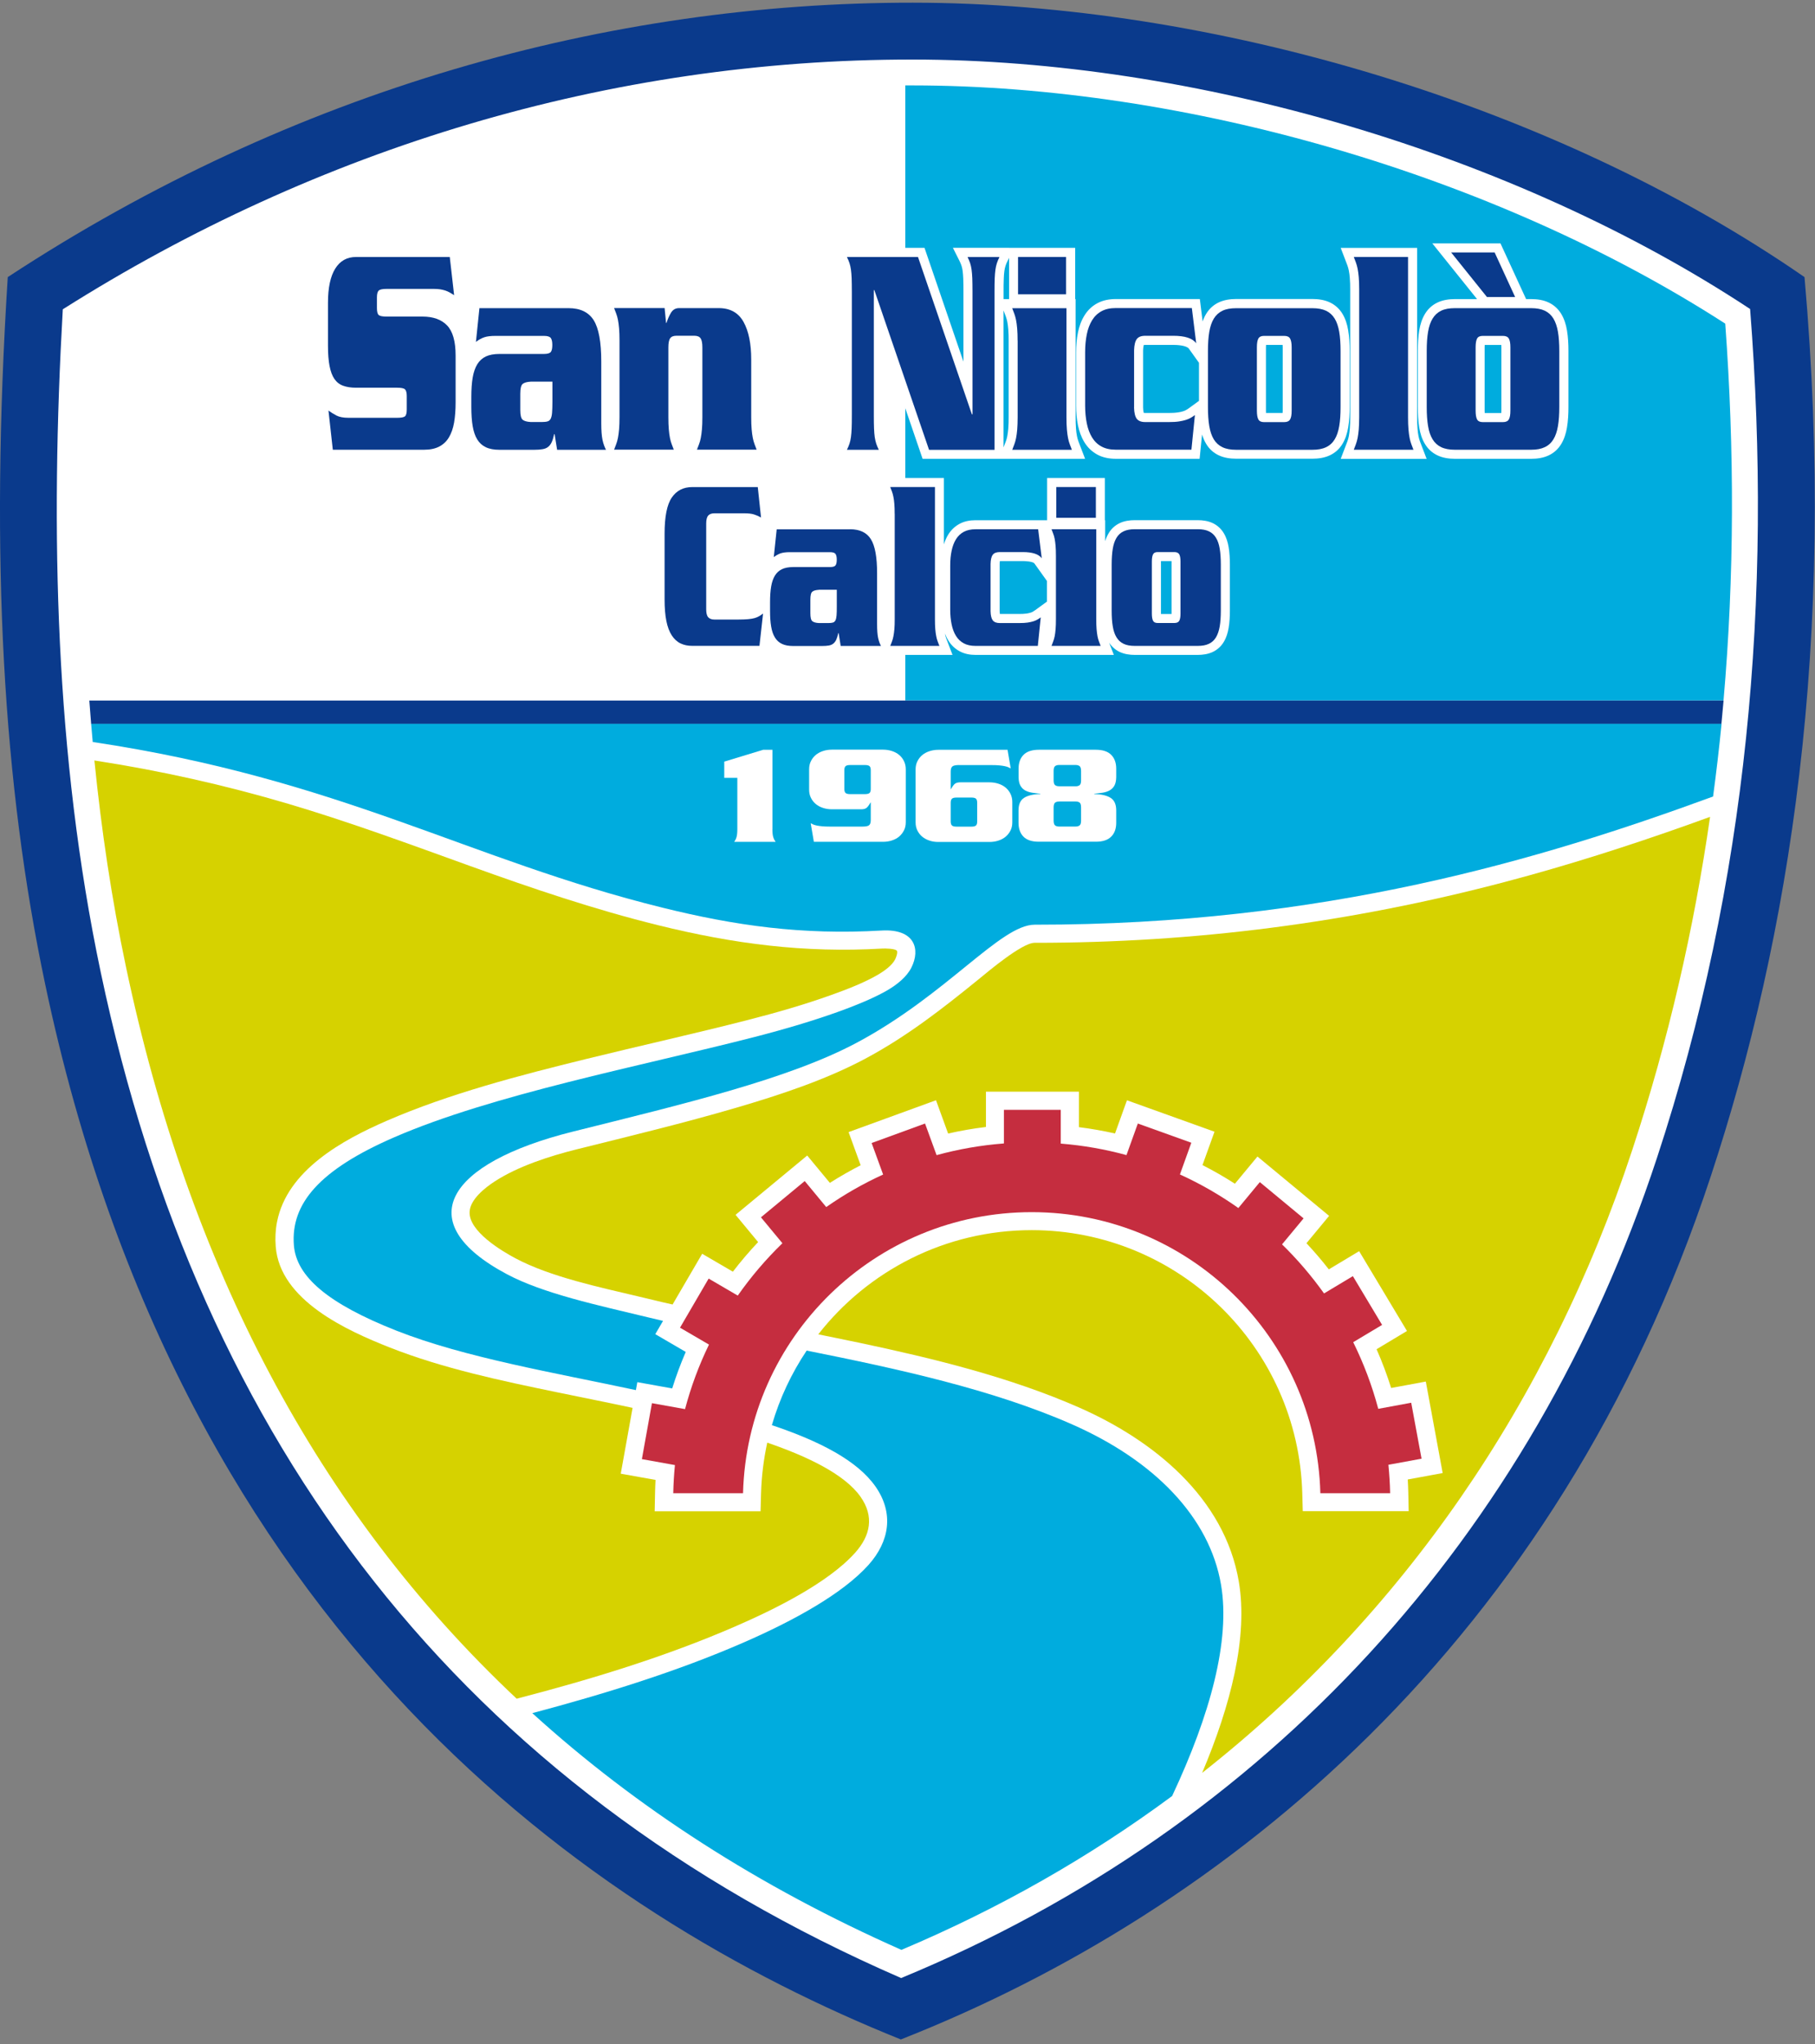 <?xml version="1.0" encoding="UTF-8"?>
<svg id="Layer_2" data-name="Layer 2" xmlns="http://www.w3.org/2000/svg" xmlns:xlink="http://www.w3.org/1999/xlink" viewBox="0 0 378.96 426.72">
  <rect x="0" y="0" width="378.96" height="426.72" fill="#808080" stroke="none"/>
  <defs>
    <style>
      .cls-1 {
        clip-path: url(#clippath);
      }

      .cls-2 {
        fill: none;
      }

      .cls-2, .cls-3, .cls-4, .cls-5, .cls-6, .cls-7 {
        stroke-width: 0px;
      }

      .cls-3 {
        fill: #00acde;
      }

      .cls-3, .cls-4, .cls-5, .cls-6, .cls-7 {
        fill-rule: evenodd;
      }

      .cls-4 {
        fill: #0a3a8c;
      }

      .cls-5 {
        fill: #c52d3f;
      }

      .cls-6 {
        fill: #d6d200;
      }

      .cls-7 {
        fill: #fff;
      }
    </style>
    <clipPath id="clippath">
      <rect class="cls-2" width="378.96" height="426.72"/>
    </clipPath>
  </defs>
  <g id="Layer_1-2" data-name="Layer 1">
    <g>
      <g class="cls-1">
        <path class="cls-4" d="m1.62,57.85C61.5,18.56,127.24.53,190.57.56c62.25.03,133.92,21.11,186.2,57.29,6.74,76.3-3.11,137.73-19.54,187.62-32.12,97.52-101.45,153.63-169.14,180.29-64.39-25.87-150.02-84.34-178.66-220.3C.66,163.84-2.12,116.94,1.62,57.85h0Z"/>
      </g>
      <path class="cls-7" d="m13.11,64.57c-2.62,46.21-1.64,93.03,7.93,138.44,20.81,98.77,75.51,170.11,167.11,209.93,76.47-31.56,131.83-92.34,157.8-171.18,18.96-57.55,24.17-117.1,19.46-177.25C315.97,31.88,249.2,12.46,190.56,12.43c-63.18-.03-124.21,18.47-177.45,52.14h0Z"/>
      <path class="cls-3" d="m360.23,67.57c-48.15-31.05-112.66-49.71-169.68-49.74-.51,0-1.02,0-1.53,0v128.41h170.84c2.28-26.04,2.29-52.33.36-78.68h0Z"/>
      <path class="cls-4" d="m18.64,146.25h341.23c-.14,1.62-.3,3.25-.45,4.87H19.03c-.14-1.62-.26-3.25-.38-4.87h0Z"/>
      <path class="cls-7" d="m250.98,90.74l-.51,5.04h-17.49c-1.35,0-2.7-.24-3.89-.89-1.11-.61-2.01-1.48-2.67-2.56-.67-1.09-1.09-2.3-1.35-3.54-.27-1.34-.38-2.72-.38-4.09v-11.2c0-1.37.11-2.75.38-4.09.25-1.25.68-2.46,1.35-3.54.66-1.08,1.55-1.95,2.67-2.55,1.19-.65,2.54-.89,3.89-.89h17.54l.58,4.68c.19-.56.44-1.1.75-1.61.63-1.04,1.5-1.84,2.6-2.36,1.13-.54,2.42-.72,3.66-.72h15.91c1.25,0,2.53.18,3.67.72,1.09.52,1.97,1.32,2.6,2.36.63,1.04,1,2.23,1.2,3.43.24,1.41.31,2.88.31,4.31v11.7c0,1.43-.07,2.89-.31,4.31-.2,1.19-.57,2.39-1.2,3.43-.63,1.04-1.5,1.84-2.6,2.36-1.14.54-2.42.72-3.67.72h-15.91c-1.25,0-2.53-.18-3.67-.72-1.09-.52-1.97-1.32-2.59-2.36-.38-.61-.65-1.28-.86-1.96h0Zm-20.2,22.16c.18-.57.41-1.11.72-1.62.55-.91,1.32-1.61,2.28-2.07.99-.47,2.09-.62,3.17-.62h13.11c1.08,0,2.18.16,3.16.62.96.46,1.73,1.16,2.28,2.07.55.9.86,1.92,1.03,2.95.2,1.18.26,2.41.26,3.6v9.64c0,1.2-.06,2.42-.26,3.61-.17,1.03-.48,2.05-1.03,2.95-.55.91-1.32,1.61-2.28,2.07-.98.46-2.09.62-3.16.62h-13.11c-1.08,0-2.18-.16-3.17-.62-.91-.44-1.66-1.1-2.2-1.95h0s.98,2.57.98,2.57h-28.87c-1.17,0-2.33-.21-3.36-.78-.97-.53-1.75-1.28-2.32-2.22-.29-.46-.52-.95-.71-1.45,0,.05.02.11.03.17.05.26.12.53.22.79.12.31.24.62.35.93l.98,2.56h-24.96l-.04-.25c-.16.05-.33.09-.5.12-.58.1-1.18.13-1.77.13h-5.99c-1.08,0-2.18-.16-3.16-.62-.78-.38-1.44-.91-1.95-1.59l-.25,2.22h-15.73c-1.14,0-2.26-.21-3.29-.71-1.08-.53-1.93-1.35-2.58-2.36-.71-1.1-1.12-2.38-1.38-3.65-.32-1.59-.41-3.28-.41-4.91v-13.68c0-2.71.25-6.29,1.82-8.61,1.37-2.02,3.4-3.03,5.84-3.03h15.38l.93,8.81h16.64c2.43,0,4.61.85,5.93,2.96.92,1.46,1.32,3.44,1.48,5.35v-9.63c0-.64-.01-1.3-.07-1.94-.04-.42-.08-.85-.16-1.27-.05-.26-.12-.53-.21-.78-.12-.31-.24-.62-.36-.93l-.98-2.56h13.97v13.85c.21-.71.51-1.4.9-2.04.58-.94,1.36-1.69,2.32-2.22,1.03-.57,2.2-.78,3.36-.78h14.97v-8.81h12.05v8.81h.07v4.32Zm-12.19,8.38l-2.61-3.65c-.31-.43-1.96-.5-2.42-.5h-4.79c-.04.22-.05.49-.05.61v9.81c0,.12.01.4.05.62h4.08c.48,0,.98-.01,1.45-.08.29-.04.6-.1.88-.19.16-.05.32-.11.47-.2.19-.11.37-.23.55-.36l2.4-1.75v-4.32Zm-59.69,4.79v-.36c0-1.2.06-2.43.26-3.61.12-.7.3-1.4.58-2.05l-.5.38.98-9.44-2.27-1.33c-.34-.2-.7-.36-1.08-.47-.43-.13-1.01-.15-1.46-.15h-6.05c0,.09,0,.18,0,.24v17.93c0,.06,0,.14,0,.23h4.73c.65,0,1.32,0,1.96-.07.32-.03.69-.07,1-.16.16-.05.34-.11.49-.2.23-.14.45-.29.67-.45l.68-.5Zm12.19-1.06v3.17h1.71c.04-.52.04-1.06.04-1.59v-1.58h-1.75Zm71.31,3.17h2.21v-11.05h-2.21v11.05h0Zm66-65.74l-9.34-11.63h14.23l5.35,11.63h1.07c1.25,0,2.53.18,3.66.72,1.09.52,1.97,1.32,2.6,2.36.63,1.04,1,2.23,1.2,3.43.24,1.41.31,2.88.31,4.31v11.7c0,1.43-.07,2.89-.31,4.31-.2,1.19-.57,2.39-1.2,3.43-.63,1.04-1.5,1.84-2.6,2.36-1.13.54-2.42.72-3.66.72h-15.92c-1.25,0-2.53-.18-3.66-.72-1.1-.52-1.97-1.32-2.6-2.36-.64-1.04-1-2.24-1.2-3.43-.23-1.41-.3-2.88-.3-4.31v-11.7c0-1.43.07-2.89.3-4.31.2-1.2.57-2.39,1.2-3.43.63-1.04,1.5-1.84,2.6-2.36,1.13-.54,2.42-.72,3.66-.72h4.61Zm-58.06,21.27v-7.97l-2.11-2.95c-.5-.7-2.53-.79-3.27-.79h-5.84c-.07,0-.2,0-.3.02-.11.3-.14.9-.15,1.12v11.91c0,.22.04.85.14,1.14.1.01.24.02.3.02h4.97c.6,0,1.23-.02,1.82-.11.37-.05.77-.12,1.12-.24.22-.07.45-.16.65-.28.24-.14.48-.29.7-.46l1.95-1.42Zm14,2.5h3.46c.02-.19.02-.39.02-.5v-13.21c0-.12,0-.32-.02-.5h-3.46c-.02.2-.02.39-.02.5v13.21c0,.12,0,.31.01.5h0Zm-53.66-34.47h13.81v10.7h.09v24.66c0,.79.02,1.6.08,2.39.04.53.1,1.06.21,1.58.07.34.16.69.28,1.02.14.38.29.76.43,1.13l.98,2.56h-33.93l-8.26-24.14v15.01c0,.9,0,1.8.04,2.7.02.54.05,1.09.13,1.63.05.34.12.7.23,1.04.11.35.27.7.43,1.03l1.36,2.74h-12.77l1.37-2.74c.16-.33.32-.68.43-1.03.11-.34.18-.69.23-1.04.07-.54.11-1.09.13-1.64.04-.89.04-1.79.04-2.69v-25.79c0-.9,0-1.8-.04-2.69-.02-.54-.06-1.1-.13-1.64-.05-.35-.12-.7-.23-1.03-.11-.36-.27-.7-.43-1.03l-1.37-2.73h19.24l8.13,23.76v-14.64c0-.9,0-1.8-.04-2.7-.02-.54-.06-1.09-.13-1.63-.05-.35-.12-.7-.23-1.04-.11-.35-.27-.69-.43-1.03l-1.37-2.73h11.72Zm0,2.11l-.31.63c-.17.33-.32.68-.43,1.03-.11.34-.18.69-.23,1.04-.08.54-.11,1.09-.13,1.63-.04.89-.04,1.79-.04,2.69v1.57h1.15v-8.59Zm-1.15,10.98v28.57l.07-.18c.15-.38.29-.75.43-1.13.12-.32.21-.68.28-1.02.1-.52.16-1.05.21-1.58.07-.79.08-1.6.08-2.39v-15.98c0-.8-.01-1.6-.08-2.39-.04-.53-.11-1.06-.21-1.58-.07-.34-.16-.69-.28-1.02-.15-.38-.29-.76-.43-1.14l-.07-.17Zm-82.09,23.83c.02-.52.03-1.04.03-1.55v-15.98c0-.8-.02-1.6-.08-2.39-.04-.53-.1-1.06-.21-1.58-.07-.34-.16-.69-.28-1.02-.15-.38-.29-.76-.43-1.13l-.98-2.56h15.01l.02.21c.4-.14.84-.21,1.3-.21h8.26c2.96,0,5.39,1.25,6.84,3.87,1.45,2.61,1.84,5.84,1.84,8.78v12.01c0,.8.02,1.6.08,2.39.04.53.11,1.06.21,1.58.07.34.16.7.28,1.02.14.38.29.75.43,1.13l.98,2.56h-46l-.07-.44c-.32.13-.65.22-1,.28-.68.12-1.39.16-2.08.16h-7.26c-1.25,0-2.53-.18-3.66-.72-1.09-.52-1.97-1.32-2.6-2.36-.64-1.04-1-2.24-1.2-3.43-.05-.31-.1-.62-.13-.93-.02.07-.03.15-.04.23-.23,1.3-.64,2.59-1.32,3.72-.68,1.13-1.61,2.02-2.78,2.62-1.25.64-2.66.87-4.05.87h-20.72l-1.57-14.11,3.46,2.52c.46.33.94.63,1.44.89.42.22,1.13.26,1.6.26h10.31v-2.51h-8.71c-1.12,0-2.27-.14-3.32-.52-1.13-.41-2.05-1.13-2.73-2.12-.7-1.01-1.09-2.22-1.32-3.42-.29-1.48-.36-3.06-.36-4.57v-8.99c0-2.7.34-5.8,1.8-8.14,1.34-2.15,3.38-3.31,5.93-3.31h21.28l1.55,13.68-3.38-2.23c-.26-.17-.53-.34-.8-.49-.19-.11-.4-.2-.61-.27-.25-.08-.51-.14-.77-.18-.35-.05-.71-.07-1.06-.07h-9.96v2.01h7.62c2.43,0,4.79.63,6.52,2.44,1.88,1.96,2.29,4.96,2.29,7.57v3.42c.22-.89.54-1.76,1.02-2.55.14-.24.3-.46.47-.68l-1.47,1.12,1.37-13.08h20.3c2.81,0,5.32.96,6.86,3.4,1.62,2.59,1.87,6.64,1.87,9.62v13.19h0Zm-26.51-16.06c.98-.41,2.06-.57,3.12-.59h-.6c-.52,0-1.21.03-1.71.19-.28.09-.55.23-.81.4h0Zm9.93,8.97c-.08,0-.2.02-.3.03-.02.21-.02.46-.02.6v3.4c0,.14,0,.38.02.6.11.02.22.02.3.03h2.52c0-.08.02-.16.02-.21.05-.69.06-1.41.06-2.11v-2.33h-2.6Zm32.25,13.38l.66-1.72c.14-.38.29-.76.43-1.13.12-.33.21-.68.28-1.02.1-.52.16-1.05.21-1.58.07-.79.08-1.59.08-2.39v-14.53c0-.13,0-.36-.02-.57h-3.27c-.02.21-.02.44-.02.57v14.53c0,.79.01,1.6.08,2.39.04.53.1,1.06.21,1.58.07.34.16.7.28,1.02.14.38.29.75.43,1.13l.66,1.72Zm138.8-34.52c0-.79-.01-1.6-.08-2.39-.04-.53-.1-1.06-.21-1.58-.07-.34-.16-.69-.28-1.02-.15-.38-.29-.75-.43-1.13l-.98-2.56h15.96v35.36c0,.8.01,1.6.08,2.39.04.53.1,1.06.21,1.58.07.34.16.69.28,1.02.14.38.29.75.43,1.13l.98,2.56h-17.94l.98-2.56c.14-.38.29-.75.43-1.13.12-.32.21-.68.28-1.02.1-.52.16-1.05.21-1.58.07-.79.08-1.6.08-2.39v-26.67Zm28.1,25.79h3.45c.02-.19.02-.39.02-.5v-13.21c0-.12,0-.32-.02-.5h-3.46c-.01.2-.02.39-.02.5v13.21c0,.12,0,.31.02.5h0Z"/>
      <path class="cls-4" d="m94.83,61.63c-.32-.21-.63-.4-.93-.57-.3-.17-.61-.3-.93-.41-.32-.1-.67-.19-1.06-.25-.39-.06-.84-.09-1.36-.09h-9.82c-.84,0-1.38.11-1.64.34-.26.23-.39.7-.39,1.42v2.26c0,.76.13,1.24.39,1.45.26.21.81.31,1.64.31h7.48c2.25,0,3.97.62,5.15,1.86,1.18,1.24,1.77,3.32,1.77,6.26v9.81c0,1.59-.11,3-.32,4.21-.21,1.21-.58,2.24-1.08,3.08-.5.84-1.18,1.48-2.03,1.92-.85.44-1.91.66-3.18.66h-19.03l-.91-8.18c.52.38,1.08.72,1.68,1.04.61.31,1.43.47,2.47.47h10.21c.84,0,1.37-.1,1.62-.31.25-.21.37-.69.37-1.45v-2.76c0-.71-.12-1.18-.37-1.42-.25-.23-.79-.34-1.62-.34h-8.61c-1.04,0-1.93-.14-2.68-.41-.75-.27-1.36-.74-1.82-1.41-.46-.67-.8-1.57-1.02-2.71-.22-1.13-.33-2.53-.33-4.21v-8.99c0-3.15.51-5.53,1.52-7.14,1.01-1.62,2.45-2.42,4.32-2.42h19.59l.91,7.99Z"/>
      <path class="cls-4" d="m110.79,79.68c-.78.04-1.33.2-1.66.47-.33.27-.5.95-.5,2.04v3.4c0,1.09.17,1.77.5,2.04.33.27.89.43,1.66.47h2.38c.49,0,.88-.04,1.17-.13.29-.09.5-.27.65-.57.14-.3.24-.71.28-1.26.04-.54.07-1.3.07-2.26v-4.21h-4.54Zm7.91-15.35c2.45,0,4.2.84,5.26,2.52,1.05,1.68,1.58,4.55,1.58,8.62v12.9c0,1.51.09,2.66.26,3.46.17.8.42,1.49.73,2.07h-10.21l-.52-3.27h-.09c-.15.67-.31,1.21-.5,1.64-.19.42-.43.75-.74,1-.3.25-.69.42-1.17.5-.48.09-1.06.13-1.75.13h-7.26c-1.15,0-2.11-.18-2.86-.54-.75-.36-1.35-.9-1.79-1.63-.45-.73-.76-1.66-.95-2.77-.19-1.11-.28-2.44-.28-3.99v-2.14c0-1.55.09-2.88.28-4,.19-1.11.51-2.03.95-2.77.45-.73,1.05-1.28,1.79-1.64.75-.35,1.7-.53,2.86-.53h9.3c.72,0,1.19-.14,1.41-.41.22-.27.32-.77.32-1.48,0-.67-.11-1.15-.32-1.44-.22-.29-.69-.44-1.41-.44h-10.16c-.95,0-1.72.09-2.29.28-.58.19-1.17.52-1.77.98l.73-7.05h18.6Z"/>
      <path class="cls-4" d="m138.77,64.33l.3,3.08h.09c.24-.75.54-1.46.93-2.11.39-.65.96-.98,1.71-.98h8.26c2.39,0,4.12.96,5.19,2.89,1.07,1.93,1.6,4.55,1.6,7.86v12.01c0,1.01.03,1.86.09,2.55.06.69.14,1.29.24,1.79.1.5.22.94.37,1.32.15.38.29.75.43,1.13h-12.46c.14-.38.29-.75.43-1.13.15-.38.27-.82.37-1.32.1-.5.18-1.1.24-1.79.06-.69.09-1.54.09-2.55v-14.53c0-.92-.12-1.56-.37-1.92-.25-.36-.68-.54-1.32-.54h-3.72c-.64,0-1.07.18-1.32.54-.25.35-.37,1-.37,1.92v14.53c0,1.01.03,1.86.09,2.55.06.69.14,1.29.24,1.79.1.5.22.94.37,1.32.14.38.29.75.43,1.13h-12.46c.14-.38.29-.75.43-1.13.15-.38.27-.82.37-1.32.1-.5.18-1.1.24-1.79.06-.69.09-1.54.09-2.55v-15.98c0-1.01-.03-1.86-.09-2.55-.06-.69-.14-1.29-.24-1.79-.1-.5-.22-.94-.37-1.32-.14-.38-.29-.75-.43-1.13h10.55Z"/>
      <path class="cls-4" d="m182.54,60.56h-.09v26.11c0,1.13.01,2.05.04,2.77.03.71.08,1.32.15,1.82.08.5.18.95.31,1.35.13.4.31.83.54,1.29h-6.66c.23-.46.41-.89.54-1.29.13-.4.23-.85.3-1.35.07-.5.12-1.11.15-1.82.03-.72.04-1.64.04-2.77v-25.79c0-1.13-.02-2.05-.04-2.77-.03-.71-.08-1.32-.15-1.82-.07-.5-.17-.95-.3-1.35-.13-.4-.31-.83-.54-1.29h14.84l11.25,32.84h.13v-25.6c0-1.13-.02-2.05-.04-2.77-.03-.71-.08-1.32-.15-1.82-.07-.5-.17-.95-.3-1.35-.13-.4-.31-.83-.54-1.29h6.66c-.23.46-.41.89-.54,1.29-.13.4-.23.85-.3,1.35-.07.5-.12,1.11-.15,1.82-.03.71-.04,1.64-.04,2.77v33.02h-13.67l-11.42-33.34Z"/>
      <path class="cls-4" d="m222.59,53.64v7.8h-10.03v-7.8h10.03Zm-10.12,17.49c0-1.01-.03-1.86-.09-2.55-.06-.69-.14-1.29-.24-1.79-.1-.5-.23-.94-.37-1.32-.14-.38-.28-.75-.43-1.13h11.33v22.77c0,1.01.03,1.86.09,2.55.06.69.14,1.29.24,1.79.1.5.22.94.37,1.32.15.38.29.75.43,1.13h-12.45c.14-.38.29-.75.43-1.13.15-.38.27-.82.37-1.32.1-.5.18-1.1.24-1.79.05-.69.09-1.54.09-2.55v-15.98Z"/>
      <path class="cls-4" d="m236.78,85.09c.03,1.09.22,1.87.56,2.33.35.46.94.69,1.77.69h4.97c.84,0,1.54-.04,2.1-.13.56-.09,1.04-.19,1.43-.32.39-.12.73-.27,1.02-.44.29-.17.58-.36.86-.57l-.73,7.23h-15.78c-1.18,0-2.18-.22-2.99-.66-.81-.44-1.47-1.07-1.97-1.89-.5-.82-.87-1.79-1.1-2.93-.23-1.13-.35-2.37-.35-3.71v-11.2c0-1.34.12-2.58.35-3.71.23-1.13.6-2.1,1.1-2.92.5-.82,1.16-1.45,1.97-1.89.8-.44,1.8-.66,2.99-.66h15.87l.91,7.36c-.75-1.05-2.35-1.57-4.8-1.57h-5.84c-.84,0-1.43.23-1.77.69-.34.46-.53,1.24-.56,2.33v11.95Z"/>
      <path class="cls-4" d="m262.43,85.72c0,.84.1,1.45.3,1.83.2.38.59.57,1.17.57h4.24c.61,0,1.02-.19,1.23-.57.22-.38.32-.98.32-1.83v-13.21c0-.84-.11-1.44-.32-1.82-.21-.38-.62-.57-1.23-.57h-4.24c-.57,0-.96.19-1.17.57-.2.38-.3.98-.3,1.82v13.21Zm17.47-.75c0,1.55-.09,2.88-.28,3.99-.19,1.11-.5,2.04-.95,2.77-.45.74-1.05,1.28-1.8,1.63-.75.36-1.7.54-2.86.54h-15.91c-1.16,0-2.11-.18-2.86-.54-.75-.36-1.35-.9-1.8-1.63-.45-.73-.76-1.66-.95-2.77-.19-1.11-.28-2.44-.28-3.99v-11.7c0-1.55.09-2.88.28-3.99.19-1.11.5-2.04.95-2.77.45-.73,1.05-1.28,1.8-1.64.75-.36,1.7-.53,2.86-.53h15.91c1.16,0,2.11.18,2.86.53.75.36,1.35.9,1.8,1.64.45.73.76,1.66.95,2.77.19,1.11.28,2.44.28,3.99v11.7Z"/>
      <path class="cls-4" d="m283.79,60.43c0-1.01-.03-1.85-.09-2.55-.06-.69-.14-1.29-.24-1.79-.1-.5-.23-.95-.37-1.32-.14-.38-.29-.76-.43-1.13h11.33v33.46c0,1.01.03,1.86.09,2.55.06.69.14,1.29.24,1.79.1.5.22.94.37,1.32.14.38.29.75.43,1.13h-12.46c.14-.38.29-.75.43-1.13.14-.38.27-.82.37-1.32.1-.5.18-1.1.24-1.79.05-.69.09-1.54.09-2.55v-26.67Z"/>
      <path class="cls-4" d="m308.1,85.72c0,.84.1,1.45.3,1.83.2.38.59.57,1.17.57h4.24c.61,0,1.02-.19,1.23-.57.22-.38.32-.98.32-1.83v-13.21c0-.84-.1-1.44-.32-1.82-.22-.38-.62-.57-1.23-.57h-4.24c-.58,0-.97.19-1.17.57-.2.38-.3.98-.3,1.82v13.21Zm8.25-23.71l-4.28-9.31h-9.08l7.48,9.31h5.88Zm9.22,22.95c0,1.55-.09,2.88-.28,3.99-.19,1.11-.5,2.04-.95,2.77-.45.74-1.05,1.28-1.8,1.63-.75.36-1.7.54-2.85.54h-15.92c-1.15,0-2.11-.18-2.86-.54-.75-.36-1.35-.9-1.79-1.63-.45-.73-.77-1.66-.95-2.77-.19-1.11-.28-2.44-.28-3.99v-11.7c0-1.55.09-2.88.28-3.99.19-1.11.5-2.04.95-2.77.45-.73,1.04-1.28,1.79-1.64.75-.36,1.7-.53,2.86-.53h15.92c1.15,0,2.1.18,2.85.53.75.36,1.35.9,1.8,1.64.44.73.76,1.66.95,2.77.19,1.11.28,2.44.28,3.99v11.7Z"/>
      <path class="cls-4" d="m158.89,108.04c-.48-.28-.97-.49-1.48-.65-.51-.16-1.18-.23-2.01-.23h-6.24c-.57,0-1,.15-1.28.46-.28.31-.43.86-.43,1.66v17.93c0,.79.14,1.35.43,1.66.29.31.71.47,1.28.47h4.92c.88,0,1.59-.03,2.14-.08.55-.05,1-.13,1.35-.23.36-.1.67-.24.93-.39.26-.16.54-.34.82-.55l-.75,6.74h-14.04c-.93,0-1.75-.17-2.46-.52-.71-.34-1.32-.91-1.82-1.68-.5-.78-.88-1.78-1.12-3-.25-1.23-.37-2.74-.37-4.53v-13.68c0-3.56.5-6.08,1.5-7.54,1-1.47,2.42-2.2,4.28-2.2h13.68l.68,6.38Z"/>
      <path class="cls-4" d="m170.98,123.13c-.64.04-1.1.16-1.37.39-.28.22-.41.78-.41,1.68v2.8c0,.9.13,1.46.41,1.68.27.22.73.36,1.37.39h1.96c.4,0,.72-.03.96-.1.24-.07.41-.23.54-.47.12-.24.19-.59.23-1.04.04-.45.05-1.07.05-1.87v-3.47h-3.74Zm6.52-12.64c2.02,0,3.47.69,4.33,2.07.87,1.38,1.3,3.75,1.3,7.1v10.63c0,1.24.07,2.19.21,2.85.14.66.34,1.23.6,1.71h-8.41l-.43-2.69h-.07c-.12.55-.26,1-.41,1.35-.16.35-.36.62-.61.83-.25.21-.57.35-.96.42-.39.07-.87.1-1.44.1h-5.99c-.95,0-1.73-.14-2.35-.44-.62-.29-1.11-.74-1.48-1.35-.37-.6-.63-1.36-.78-2.28-.16-.92-.23-2.02-.23-3.29v-1.76c0-1.28.07-2.37.23-3.29.15-.91.41-1.67.78-2.28.37-.6.86-1.05,1.48-1.35.62-.29,1.4-.44,2.35-.44h7.66c.59,0,.98-.11,1.16-.34.18-.22.27-.63.27-1.21,0-.55-.09-.95-.27-1.2-.18-.24-.56-.36-1.16-.36h-8.37c-.79,0-1.41.08-1.89.23-.47.16-.96.43-1.46.8l.61-5.8h15.32Z"/>
      <path class="cls-4" d="m186.8,107.27c0-.83-.02-1.53-.07-2.1-.05-.57-.11-1.06-.2-1.48-.09-.42-.18-.78-.3-1.09-.12-.31-.24-.62-.36-.93h9.34v27.57c0,.83.02,1.53.07,2.1.05.58.11,1.06.2,1.48.08.41.18.78.3,1.09.12.31.24.62.36.93h-10.26c.12-.31.24-.62.36-.93.12-.31.22-.67.3-1.09.08-.42.15-.91.2-1.48.05-.57.07-1.27.07-2.1v-21.98Z"/>
      <path class="cls-4" d="m206.82,127.59c.02.9.18,1.54.46,1.91.29.38.77.57,1.46.57h4.1c.69,0,1.27-.03,1.73-.1.46-.07.86-.16,1.18-.26.32-.1.6-.22.84-.36.24-.14.48-.29.71-.47l-.61,5.96h-13.01c-.97,0-1.79-.18-2.46-.54-.66-.36-1.21-.88-1.62-1.55-.42-.68-.72-1.48-.91-2.41-.19-.93-.29-1.95-.29-3.06v-9.23c0-1.1.09-2.13.29-3.06.19-.93.49-1.73.91-2.41.41-.67.96-1.19,1.62-1.55.67-.36,1.49-.54,2.46-.54h13.08l.75,6.06c-.62-.86-1.94-1.3-3.96-1.3h-4.81c-.69,0-1.18.19-1.46.57-.29.38-.44,1.02-.46,1.92v9.85Z"/>
      <path class="cls-4" d="m228.81,101.67v6.43h-8.27v-6.43h8.27Zm-8.34,14.41c0-.83-.02-1.53-.07-2.1-.05-.57-.11-1.06-.19-1.48-.08-.41-.18-.78-.31-1.09-.12-.31-.24-.63-.35-.93h9.34v18.76c0,.83.02,1.53.07,2.1.05.58.11,1.06.19,1.48.08.41.18.78.3,1.09.12.31.24.62.36.93h-10.26c.12-.31.24-.62.35-.93.12-.31.22-.67.31-1.09.08-.42.15-.91.19-1.48.05-.57.07-1.27.07-2.1v-13.16Z"/>
      <path class="cls-4" d="m240.5,128.1c0,.69.09,1.19.25,1.5.17.31.49.46.96.46h3.49c.5,0,.84-.15,1.02-.46.17-.31.26-.81.26-1.5v-10.88c0-.69-.09-1.19-.26-1.5-.18-.31-.52-.47-1.02-.47h-3.49c-.48,0-.8.16-.96.47-.16.31-.25.81-.25,1.5v10.88Zm14.4-.62c0,1.28-.08,2.38-.23,3.29-.16.91-.42,1.68-.78,2.28-.37.61-.86,1.06-1.48,1.35-.62.3-1.4.44-2.35.44h-13.11c-.95,0-1.74-.14-2.35-.44-.62-.29-1.11-.74-1.48-1.35-.37-.6-.63-1.36-.78-2.28-.16-.92-.23-2.02-.23-3.29v-9.64c0-1.28.08-2.38.23-3.29.15-.91.41-1.67.78-2.28.37-.61.86-1.06,1.48-1.35.62-.3,1.4-.44,2.35-.44h13.11c.95,0,1.73.14,2.35.44.62.29,1.11.74,1.48,1.35.37.6.63,1.36.78,2.28.15.92.23,2.02.23,3.29v9.64Z"/>
      <path class="cls-3" d="m19.03,151.11c.11,1.26.22,2.52.33,3.79,52.01,7.8,78.3,24.54,118.93,34.58,15.22,3.77,29.2,5.74,45.77,4.78,7-.41,8.14,3.94,6.24,7.72-.99,1.98-3.03,3.59-5.02,4.75-4.54,2.65-14.02,6.24-28.03,9.83-23.35,5.99-54.37,11.91-75,20.89-15.56,6.77-21.56,13.83-20.89,22.5.5,6.51,7.02,12.17,21.46,17.86,14.28,5.62,33.03,8.77,49.95,12.39l.3-1.66,7.28,1.31c.81-2.59,1.75-5.13,2.83-7.62l-6.36-3.71,1.62-2.77c-1-.23-1.98-.46-2.96-.7-10.84-2.61-22.05-5.01-29.61-9.03-20.43-10.85-12.62-23.19,13.69-29.77,23.3-5.82,45.11-10.98,59.38-18.6,18.81-10.05,29.97-24.62,37.1-24.61,60.24.04,105.7-13.59,141.64-26.76.68-5.05,1.27-10.11,1.77-15.17H19.03Zm142.11,146.4c10.06,3.37,17.87,7.42,21.65,12.81,3.88,5.54,2.95,11.44-1.42,16.34-5.31,5.94-15.37,11.56-26.22,16.28-13.8,6.01-28.93,10.69-44.01,14.7,21.71,19.72,47.33,36.25,77.07,49.42,20.48-8.64,39.37-19.43,56.52-32.12,8.02-17.09,12.17-32.52,10.22-44.07-2.38-14.09-13.89-25.97-31.25-33.58-16.46-7.22-36.09-11.5-55.27-15.34-3.17,4.73-5.64,9.97-7.27,15.57h0Z"/>
      <path class="cls-6" d="m107.87,354.63c15.66-4.08,31.18-8.8,45.77-15.15,7.8-3.39,19.18-8.93,24.91-15.33,3.21-3.59,4-7.58,1.14-11.66-3.28-4.69-11.03-8.42-19.49-11.32-.75,3.44-1.2,7-1.3,10.66l-.1,3.67h-22.11l.08-3.86c.02-.9.05-1.79.1-2.69l-7.26-1.3,2.47-13.74c-5.27-1.13-10.56-2.18-15.84-3.27-11.58-2.39-23.81-4.98-34.82-9.32-9.01-3.55-22.98-9.86-23.85-21.08-.14-1.72-.06-3.45.27-5.14,2.1-10.79,13.7-17.12,22.88-21.11,13.07-5.68,27.83-9.51,41.66-12.91,11.29-2.78,22.65-5.29,33.91-8.18,5.79-1.49,11.6-3.15,17.23-5.17,3.22-1.15,6.87-2.54,9.83-4.27,1.21-.71,2.91-1.9,3.55-3.18.19-.38.56-1.34.38-1.76-.22-.52-2.62-.53-3.02-.5-16.38.95-31.06-.97-46.89-4.88-13.34-3.3-26.18-7.65-39.1-12.31-12.62-4.55-25.12-9.18-38-13-13.38-3.96-26.83-6.96-40.56-9.07,1.45,14.47,3.59,28.87,6.6,43.12,13.08,62.11,39.81,113.5,81.55,152.73h0Z"/>
      <path class="cls-6" d="m357.07,170.52c-1.52.55-3.04,1.1-4.55,1.64-12.61,4.48-25.33,8.54-38.27,11.95-32.28,8.52-64.84,12.73-98.23,12.71-2.65,0-9.74,6.03-11.78,7.69-7.57,6.15-14.88,11.85-23.53,16.48-8.35,4.46-17.94,7.61-27.02,10.27-10.97,3.21-22.13,5.9-33.22,8.66-5.68,1.42-12.32,3.54-17.26,6.77-1.96,1.28-5.01,3.68-5.16,6.26-.24,4.07,6.65,8.18,9.58,9.74,7.31,3.89,17.68,6.06,25.75,7.98.99.24,1.98.47,2.98.71,1.35.33,2.71.65,4.07.95l6.18-10.59,6.41,3.74c1.65-2.15,3.41-4.21,5.27-6.18l-4.71-5.69,14.96-12.38,4.73,5.71c2.08-1.32,4.23-2.55,6.43-3.68l-2.52-6.92,18.25-6.65,2.53,6.95c2.61-.59,5.25-1.05,7.9-1.37v-7.37h19.42v7.41c2.53.32,5.04.76,7.53,1.32l2.49-6.93,18.28,6.56-2.51,6.97c2.32,1.18,4.58,2.48,6.77,3.89l4.71-5.68,14.96,12.39-4.73,5.71c1.64,1.75,3.2,3.57,4.67,5.46l6.33-3.8,9.99,16.66-6.35,3.81c1.16,2.64,2.18,5.34,3.04,8.09l7.24-1.34,3.52,19.1-7.29,1.34c.05.92.09,1.84.11,2.76l.08,3.86h-22.11l-.1-3.67c-.8-30.6-25.89-55-56.5-55-18.06,0-34.2,8.5-44.56,21.75,2.81.57,5.62,1.14,8.43,1.73,15.45,3.27,31.43,7.15,45.92,13.5,15.51,6.8,30.49,18.81,33.46,36.41,1.95,11.55-1.68,25.75-7.66,39.91,41.72-32.84,72.47-77.39,89.82-130.08,7.53-22.85,12.86-46.08,16.24-69.55h0Z"/>
      <path class="cls-5" d="m221.49,238.74c4.71.38,9.29,1.19,13.71,2.4l2.37-6.59,11.17,4.01-2.38,6.62c4.3,1.96,8.38,4.31,12.2,7.01l4.48-5.41,9.14,7.57-4.5,5.43c3.22,3.14,6.15,6.57,8.77,10.24l6.02-3.61,6.1,10.18-6.03,3.61c2.18,4.41,3.94,9.06,5.23,13.91l6.88-1.27,2.16,11.68-6.92,1.27c.19,1.96.32,3.94.36,5.94h-14.57c-.86-32.55-27.52-58.68-60.27-58.68s-59.42,26.13-60.27,58.68h-14.57c.04-1.98.16-3.94.35-5.88l-6.9-1.24,2.1-11.68,6.91,1.24c1.24-4.69,2.92-9.2,5-13.47l-6.05-3.53,5.98-10.25,6.08,3.55c2.76-3.94,5.88-7.59,9.32-10.93l-4.48-5.41,9.14-7.57,4.49,5.43c3.73-2.61,7.7-4.89,11.88-6.79l-2.4-6.58,11.15-4.07,2.41,6.6c4.53-1.24,9.23-2.07,14.06-2.44v-7.02h11.87v7.04Z"/>
      <path class="cls-7" d="m161.27,173.11c0,.72.06,1.27.18,1.65.12.38.29.71.51.99h-8.68c.22-.28.39-.61.5-.99.11-.38.17-.93.17-1.65v-10.72h-2.73v-3.39l8.11-2.47h1.95v16.58Z"/>
      <path class="cls-7" d="m180.61,165.78c.46,0,.78-.08.95-.24.17-.16.25-.44.25-.84v-3.91c0-.4-.08-.68-.25-.84-.17-.16-.49-.24-.95-.24h-3.12c-.46,0-.78.08-.94.24-.17.16-.26.44-.26.84v3.91c0,.4.09.68.26.84.17.16.48.24.94.24h3.12Zm-.54,6.78c.7,0,1.17-.09,1.4-.29.23-.19.34-.54.34-1.07v-3.66h-.06c-.32.58-.61.96-.86,1.14-.25.18-.62.27-1.1.27h-6.1c-.66,0-1.28-.1-1.86-.29-.58-.19-1.08-.46-1.5-.81-.42-.35-.76-.77-1.01-1.28-.25-.5-.38-1.07-.38-1.71v-4.27c0-.62.12-1.19.38-1.7.25-.51.59-.94,1.01-1.29.42-.35.92-.62,1.5-.81.58-.19,1.2-.29,1.86-.29h10.69c.66,0,1.28.1,1.86.29.58.19,1.08.46,1.5.81.42.35.75.78,1,1.29.25.51.38,1.07.38,1.7v11.06c0,.64-.12,1.21-.38,1.71s-.59.92-1,1.28c-.42.35-.92.62-1.5.81-.58.19-1.2.29-1.86.29h-14.45l-.66-3.87c.18.1.37.19.57.27.2.08.45.15.75.21.3.06.66.11,1.08.15.42.04.94.06,1.56.06h6.82Z"/>
      <path class="cls-7" d="m199.71,166.5c-.46,0-.78.08-.95.24-.17.16-.26.44-.26.84v3.91c0,.4.09.68.26.84.17.16.48.24.95.24h3.12c.46,0,.78-.08.95-.24.17-.16.25-.44.25-.84v-3.91c0-.4-.09-.68-.25-.84-.17-.16-.49-.24-.95-.24h-3.12Zm.54-6.79c-.7,0-1.16.1-1.4.29-.23.19-.35.54-.35,1.07v3.66h.06c.32-.58.61-.96.86-1.14.25-.18.61-.27,1.09-.27h6.1c.66,0,1.28.1,1.86.29.58.19,1.08.46,1.5.81.42.35.76.78,1.01,1.29.25.51.38,1.08.38,1.7v4.27c0,.64-.12,1.21-.38,1.71-.25.5-.59.92-1.01,1.28-.42.35-.92.62-1.5.81-.58.19-1.2.29-1.86.29h-10.69c-.66,0-1.28-.09-1.86-.29-.58-.19-1.08-.46-1.5-.81-.42-.35-.76-.78-1.01-1.28s-.38-1.07-.38-1.71v-11.06c0-.62.12-1.19.38-1.7.25-.51.59-.94,1.01-1.29.42-.35.92-.62,1.5-.81.58-.19,1.2-.29,1.86-.29h14.45l.66,3.88c-.18-.1-.37-.19-.57-.27-.2-.08-.45-.15-.75-.21-.3-.06-.66-.11-1.08-.15-.42-.04-.94-.06-1.56-.06h-6.82Z"/>
      <path class="cls-7" d="m224.58,164.15c.36,0,.64-.08.84-.24.2-.16.3-.48.3-.96v-1.99c0-.52-.1-.86-.3-1.02-.2-.16-.48-.24-.84-.24h-3.45c-.36,0-.64.08-.84.24-.2.16-.3.5-.3,1.02v1.92c0,.52.1.86.3,1.02.2.16.48.24.84.24h3.45Zm-3.45,3.18c-.36,0-.64.08-.84.24-.2.16-.3.5-.3,1.02v2.7c0,.52.1.86.3,1.02.2.16.48.24.84.24h3.45c.36,0,.64-.08.84-.24.2-.16.3-.48.3-.96v-2.77c0-.52-.09-.86-.29-1.02-.19-.16-.49-.24-.88-.24h-3.43Zm7.66-10.81c1.44,0,2.51.35,3.21,1.05.7.7,1.06,1.67,1.06,2.91v1.8c-.02.74-.15,1.32-.39,1.74-.24.42-.57.75-.98.98-.41.23-.89.39-1.44.48-.55.09-1.15.16-1.79.22v.06c1.48.04,2.62.3,3.41.79.79.49,1.19,1.37,1.19,2.63v2.58c0,1.24-.35,2.21-1.06,2.91-.7.7-1.77,1.05-3.21,1.05h-11.89c-1.44,0-2.51-.35-3.2-1.05-.69-.7-1.04-1.67-1.04-2.91v-2.58c0-1.26.39-2.14,1.17-2.63.78-.49,1.91-.75,3.4-.79v-.06c-.64-.06-1.23-.13-1.77-.22-.54-.09-1.02-.25-1.43-.48-.41-.23-.73-.56-.97-.98-.24-.42-.37-1-.39-1.74v-1.8c0-1.24.35-2.21,1.05-2.91.7-.7,1.77-1.05,3.21-1.05h11.86Z"/>
    </g>
  </g>
</svg>
